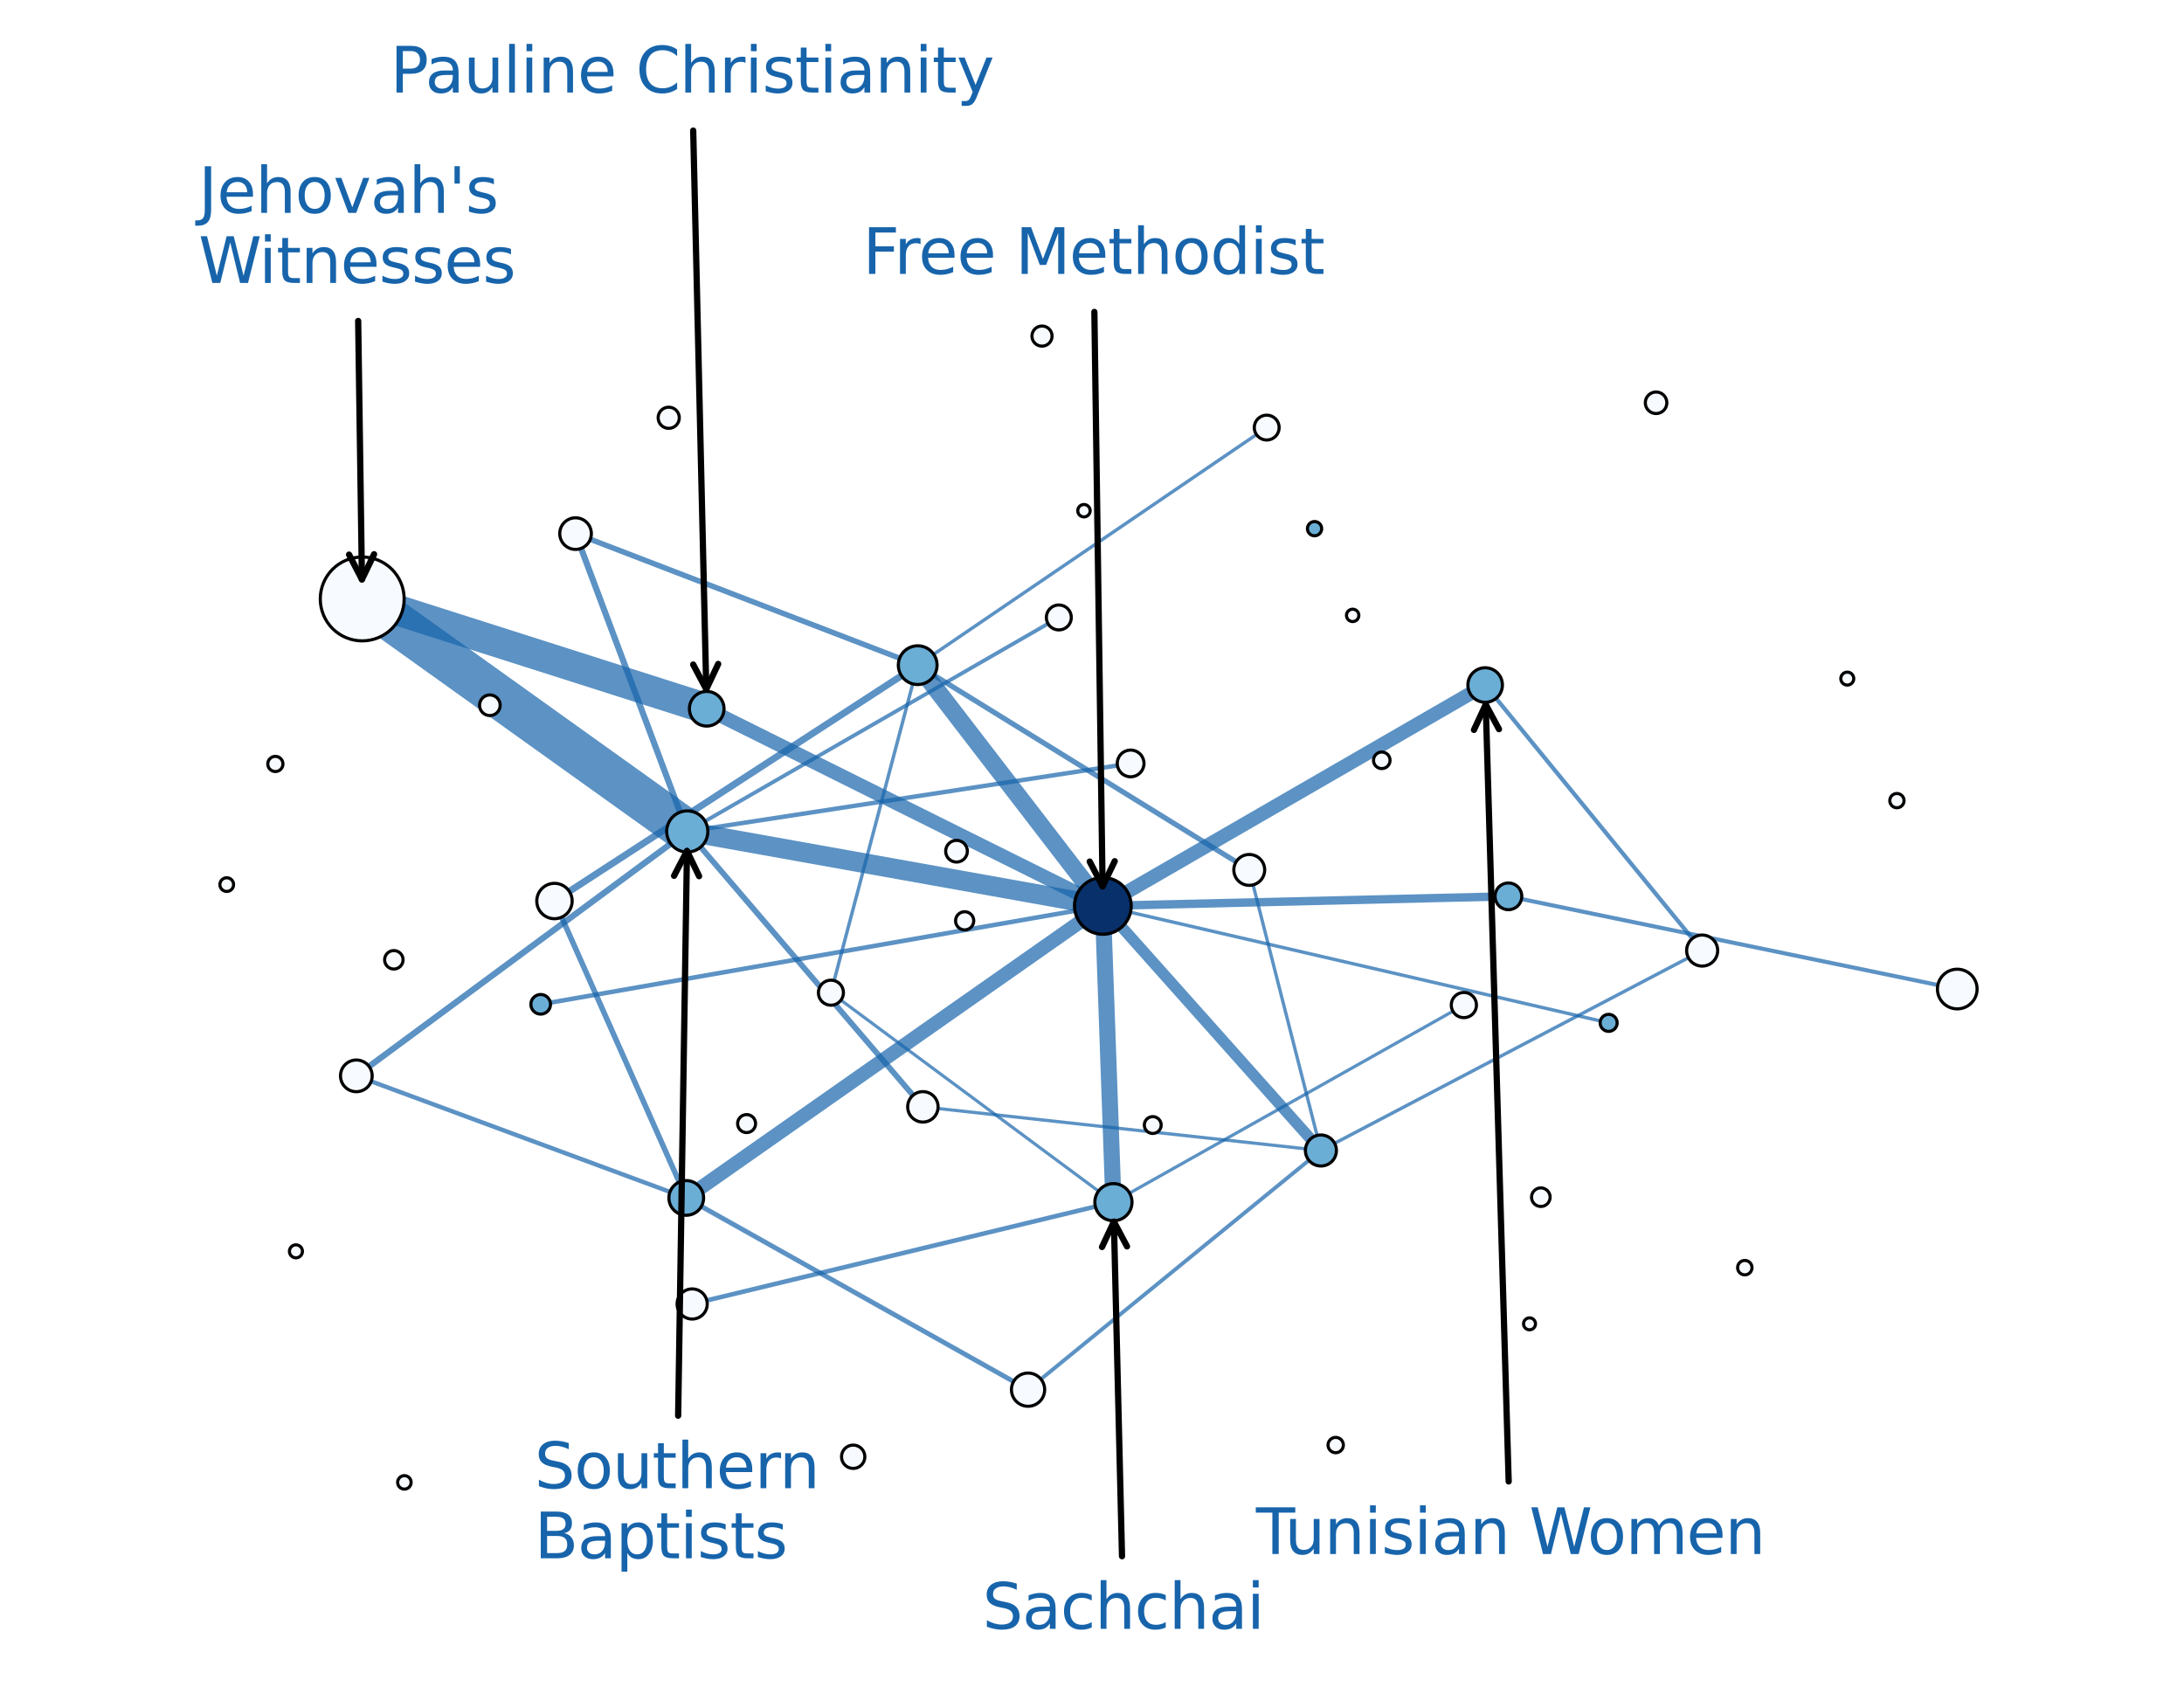<?xml version="1.0" encoding="utf-8" standalone="no"?>
<!DOCTYPE svg PUBLIC "-//W3C//DTD SVG 1.1//EN"
  "http://www.w3.org/Graphics/SVG/1.1/DTD/svg11.dtd">
<svg xmlns:xlink="http://www.w3.org/1999/xlink" width="349.2pt" height="269.695pt" viewBox="0 0 349.2 269.695" xmlns="http://www.w3.org/2000/svg" version="1.1">
 <defs>
  <style type="text/css">*{stroke-linejoin: round; stroke-linecap: butt}</style>
 </defs>
 <g id="figure_1">
  <g id="patch_1">
   <path d="M 0 269.695 
L 349.2 269.695 
L 349.2 0 
L 0 0 
z
" style="fill: #ffffff"/>
  </g>
  <g id="axes_1">
   <g id="LineCollection_1">
    <path d="M 257.207 163.538 
L 244.556 211.659 
" clip-path="url(#pfcfcff8ebd)" style="fill: none"/>
    <path d="M 257.207 163.538 
L 303.298 128.008 
" clip-path="url(#pfcfcff8ebd)" style="fill: none"/>
    <path d="M 257.207 163.538 
L 278.977 202.676 
" clip-path="url(#pfcfcff8ebd)" style="fill: none"/>
    <path d="M 86.451 160.572 
L 47.317 200.066 
" clip-path="url(#pfcfcff8ebd)" style="fill: none"/>
    <path d="M 86.451 160.572 
L 36.253 141.432 
" clip-path="url(#pfcfcff8ebd)" style="fill: none"/>
    <path d="M 257.207 163.538 
L 220.933 121.561 
" clip-path="url(#pfcfcff8ebd)" style="fill: none"/>
    <path d="M 210.184 84.523 
L 166.606 53.734 
" clip-path="url(#pfcfcff8ebd)" style="fill: none"/>
    <path d="M 86.451 160.572 
L 44.027 122.142 
" clip-path="url(#pfcfcff8ebd)" style="fill: none"/>
    <path d="M 210.184 84.523 
L 264.79 64.397 
" clip-path="url(#pfcfcff8ebd)" style="fill: none"/>
    <path d="M 241.181 143.306 
L 216.278 98.389 
" clip-path="url(#pfcfcff8ebd)" style="fill: none"/>
    <path d="M 241.181 143.306 
L 295.362 108.498 
" clip-path="url(#pfcfcff8ebd)" style="fill: none"/>
    <path d="M 86.451 160.572 
L 78.323 112.757 
" clip-path="url(#pfcfcff8ebd)" style="fill: none"/>
    <path d="M 237.461 109.521 
L 173.314 81.653 
" clip-path="url(#pfcfcff8ebd)" style="fill: none"/>
    <path d="M 112.999 113.318 
L 173.314 81.653 
" clip-path="url(#pfcfcff8ebd)" style="fill: none"/>
    <path d="M 178.025 192.21 
L 244.556 211.659 
" clip-path="url(#pfcfcff8ebd)" style="fill: none"/>
    <path d="M 237.461 109.521 
L 295.362 108.498 
" clip-path="url(#pfcfcff8ebd)" style="fill: none"/>
    <path d="M 211.2 183.944 
L 278.977 202.676 
" clip-path="url(#pfcfcff8ebd)" style="fill: none"/>
    <path d="M 241.181 143.306 
L 184.314 179.875 
" clip-path="url(#pfcfcff8ebd)" style="fill: none"/>
    <path d="M 109.725 191.528 
L 47.317 200.066 
" clip-path="url(#pfcfcff8ebd)" style="fill: none"/>
    <path d="M 109.725 191.528 
L 64.657 237.007 
" clip-path="url(#pfcfcff8ebd)" style="fill: none"/>
    <path d="M 211.2 183.944 
L 213.566 231.039 
" clip-path="url(#pfcfcff8ebd)" style="fill: none"/>
    <path d="M 146.732 106.349 
L 216.278 98.389 
" clip-path="url(#pfcfcff8ebd)" style="fill: none"/>
    <path d="M 237.461 109.521 
L 303.298 128.008 
" clip-path="url(#pfcfcff8ebd)" style="fill: none"/>
    <path d="M 241.181 143.306 
L 246.364 191.409 
" clip-path="url(#pfcfcff8ebd)" style="fill: none"/>
    <path d="M 112.999 113.318 
L 44.027 122.142 
" clip-path="url(#pfcfcff8ebd)" style="fill: none"/>
    <path d="M 109.889 132.939 
L 36.253 141.432 
" clip-path="url(#pfcfcff8ebd)" style="fill: none"/>
    <path d="M 211.2 183.944 
L 154.238 147.222 
" clip-path="url(#pfcfcff8ebd)" style="fill: none"/>
    <path d="M 178.025 192.21 
L 213.566 231.039 
" clip-path="url(#pfcfcff8ebd)" style="fill: none"/>
    <path d="M 109.725 191.528 
L 184.314 179.875 
" clip-path="url(#pfcfcff8ebd)" style="fill: none"/>
    <path d="M 86.451 160.572 
L 110.671 208.483 
" clip-path="url(#pfcfcff8ebd)" style="fill: none"/>
    <path d="M 112.999 113.318 
L 154.238 147.222 
" clip-path="url(#pfcfcff8ebd)" style="fill: none"/>
    <path d="M 112.999 113.318 
L 62.971 153.456 
" clip-path="url(#pfcfcff8ebd)" style="fill: none"/>
    <path d="M 109.725 191.528 
L 62.971 153.456 
" clip-path="url(#pfcfcff8ebd)" style="fill: none"/>
    <path d="M 146.732 106.349 
L 220.933 121.561 
" clip-path="url(#pfcfcff8ebd)" style="fill: none"/>
    <path d="M 178.025 192.21 
L 119.375 179.642 
" clip-path="url(#pfcfcff8ebd)" style="fill: none"/>
    <path d="M 257.207 163.538 
L 312.947 158.129 
" clip-path="url(#pfcfcff8ebd)" style="fill: none"/>
    <path d="M 178.025 192.21 
L 246.364 191.409 
" clip-path="url(#pfcfcff8ebd)" style="fill: none"/>
    <path d="M 241.181 143.306 
L 180.775 122.059 
" clip-path="url(#pfcfcff8ebd)" style="fill: none"/>
    <path d="M 112.999 113.318 
L 106.923 66.794 
" clip-path="url(#pfcfcff8ebd)" style="fill: none"/>
    <path d="M 109.889 132.939 
L 119.375 179.642 
" clip-path="url(#pfcfcff8ebd)" style="fill: none"/>
    <path d="M 237.461 109.521 
L 264.79 64.397 
" clip-path="url(#pfcfcff8ebd)" style="fill: none"/>
    <path d="M 112.999 113.318 
L 152.937 136.094 
" clip-path="url(#pfcfcff8ebd)" style="fill: none"/>
    <path d="M 146.732 106.349 
L 166.606 53.734 
" clip-path="url(#pfcfcff8ebd)" style="fill: none"/>
    <path d="M 146.732 106.349 
L 78.323 112.757 
" clip-path="url(#pfcfcff8ebd)" style="fill: none"/>
    <path d="M 178.025 192.21 
L 152.937 136.094 
" clip-path="url(#pfcfcff8ebd)" style="fill: none"/>
    <path d="M 176.336 144.839 
L 210.184 84.523 
" clip-path="url(#pfcfcff8ebd)" style="fill: none"/>
    <path d="M 109.725 191.528 
L 136.416 232.91 
" clip-path="url(#pfcfcff8ebd)" style="fill: none"/>
    <path d="M 146.732 106.349 
L 106.923 66.794 
" clip-path="url(#pfcfcff8ebd)" style="fill: none"/>
    <path d="M 237.461 109.521 
L 202.535 68.363 
" clip-path="url(#pfcfcff8ebd)" style="fill: none"/>
    <path d="M 237.461 109.521 
L 169.297 98.72 
" clip-path="url(#pfcfcff8ebd)" style="fill: none"/>
    <path d="M 178.025 192.21 
L 136.416 232.91 
" clip-path="url(#pfcfcff8ebd)" style="fill: none"/>
    <path d="M 237.461 109.521 
L 234.059 160.691 
" clip-path="url(#pfcfcff8ebd)" style="fill: none"/>
    <path d="M 178.025 192.21 
L 132.856 158.716 
" clip-path="url(#pfcfcff8ebd)" style="fill: none; stroke: #1764ab; stroke-opacity: 0.7; stroke-width: 0.504"/>
    <path d="M 178.025 192.21 
L 234.059 160.691 
" clip-path="url(#pfcfcff8ebd)" style="fill: none; stroke: #1764ab; stroke-opacity: 0.7; stroke-width: 0.51"/>
    <path d="M 211.2 183.944 
L 147.559 176.967 
" clip-path="url(#pfcfcff8ebd)" style="fill: none; stroke: #1764ab; stroke-opacity: 0.7; stroke-width: 0.517"/>
    <path d="M 211.2 183.944 
L 199.743 139.085 
" clip-path="url(#pfcfcff8ebd)" style="fill: none; stroke: #1764ab; stroke-opacity: 0.7; stroke-width: 0.533"/>
    <path d="M 211.2 183.944 
L 272.158 151.978 
" clip-path="url(#pfcfcff8ebd)" style="fill: none; stroke: #1764ab; stroke-opacity: 0.7; stroke-width: 0.539"/>
    <path d="M 146.732 106.349 
L 202.535 68.363 
" clip-path="url(#pfcfcff8ebd)" style="fill: none; stroke: #1764ab; stroke-opacity: 0.7; stroke-width: 0.539"/>
    <path d="M 176.336 144.839 
L 257.207 163.538 
" clip-path="url(#pfcfcff8ebd)" style="fill: none; stroke: #1764ab; stroke-opacity: 0.7; stroke-width: 0.542"/>
    <path d="M 146.732 106.349 
L 132.856 158.716 
" clip-path="url(#pfcfcff8ebd)" style="fill: none; stroke: #1764ab; stroke-opacity: 0.7; stroke-width: 0.548"/>
    <path d="M 109.889 132.939 
L 169.297 98.72 
" clip-path="url(#pfcfcff8ebd)" style="fill: none; stroke: #1764ab; stroke-opacity: 0.7; stroke-width: 0.613"/>
    <path d="M 211.2 183.944 
L 164.376 222.182 
" clip-path="url(#pfcfcff8ebd)" style="fill: none; stroke: #1764ab; stroke-opacity: 0.7; stroke-width: 0.617"/>
    <path d="M 241.181 143.306 
L 312.947 158.129 
" clip-path="url(#pfcfcff8ebd)" style="fill: none; stroke: #1764ab; stroke-opacity: 0.7; stroke-width: 0.654"/>
    <path d="M 237.461 109.521 
L 272.158 151.978 
" clip-path="url(#pfcfcff8ebd)" style="fill: none; stroke: #1764ab; stroke-opacity: 0.7; stroke-width: 0.668"/>
    <path d="M 109.725 191.528 
L 56.975 172.011 
" clip-path="url(#pfcfcff8ebd)" style="fill: none; stroke: #1764ab; stroke-opacity: 0.7; stroke-width: 0.702"/>
    <path d="M 109.889 132.939 
L 180.775 122.059 
" clip-path="url(#pfcfcff8ebd)" style="fill: none; stroke: #1764ab; stroke-opacity: 0.7; stroke-width: 0.704"/>
    <path d="M 176.336 144.839 
L 86.451 160.572 
" clip-path="url(#pfcfcff8ebd)" style="fill: none; stroke: #1764ab; stroke-opacity: 0.7; stroke-width: 0.722"/>
    <path d="M 178.025 192.21 
L 110.671 208.483 
" clip-path="url(#pfcfcff8ebd)" style="fill: none; stroke: #1764ab; stroke-opacity: 0.7; stroke-width: 0.728"/>
    <path d="M 109.725 191.528 
L 164.376 222.182 
" clip-path="url(#pfcfcff8ebd)" style="fill: none; stroke: #1764ab; stroke-opacity: 0.7; stroke-width: 0.771"/>
    <path d="M 146.732 106.349 
L 199.743 139.085 
" clip-path="url(#pfcfcff8ebd)" style="fill: none; stroke: #1764ab; stroke-opacity: 0.7; stroke-width: 0.831"/>
    <path d="M 146.732 106.349 
L 92.024 85.313 
" clip-path="url(#pfcfcff8ebd)" style="fill: none; stroke: #1764ab; stroke-opacity: 0.7; stroke-width: 0.871"/>
    <path d="M 109.725 191.528 
L 88.653 144.059 
" clip-path="url(#pfcfcff8ebd)" style="fill: none; stroke: #1764ab; stroke-opacity: 0.7; stroke-width: 0.875"/>
    <path d="M 109.889 132.939 
L 147.559 176.967 
" clip-path="url(#pfcfcff8ebd)" style="fill: none; stroke: #1764ab; stroke-opacity: 0.7; stroke-width: 0.91"/>
    <path d="M 109.889 132.939 
L 92.024 85.313 
" clip-path="url(#pfcfcff8ebd)" style="fill: none; stroke: #1764ab; stroke-opacity: 0.7; stroke-width: 0.982"/>
    <path d="M 109.889 132.939 
L 56.975 172.011 
" clip-path="url(#pfcfcff8ebd)" style="fill: none; stroke: #1764ab; stroke-opacity: 0.7; stroke-width: 0.988"/>
    <path d="M 146.732 106.349 
L 88.653 144.059 
" clip-path="url(#pfcfcff8ebd)" style="fill: none; stroke: #1764ab; stroke-opacity: 0.7; stroke-width: 1.091"/>
    <path d="M 176.336 144.839 
L 241.181 143.306 
" clip-path="url(#pfcfcff8ebd)" style="fill: none; stroke: #1764ab; stroke-opacity: 0.7; stroke-width: 1.338"/>
    <path d="M 176.336 144.839 
L 211.2 183.944 
" clip-path="url(#pfcfcff8ebd)" style="fill: none; stroke: #1764ab; stroke-opacity: 0.7; stroke-width: 1.8"/>
    <path d="M 176.336 144.839 
L 237.461 109.521 
" clip-path="url(#pfcfcff8ebd)" style="fill: none; stroke: #1764ab; stroke-opacity: 0.7; stroke-width: 2.229"/>
    <path d="M 176.336 144.839 
L 112.999 113.318 
" clip-path="url(#pfcfcff8ebd)" style="fill: none; stroke: #1764ab; stroke-opacity: 0.7; stroke-width: 2.242"/>
    <path d="M 176.336 144.839 
L 109.725 191.528 
" clip-path="url(#pfcfcff8ebd)" style="fill: none; stroke: #1764ab; stroke-opacity: 0.7; stroke-width: 2.251"/>
    <path d="M 176.336 144.839 
L 178.025 192.21 
" clip-path="url(#pfcfcff8ebd)" style="fill: none; stroke: #1764ab; stroke-opacity: 0.7; stroke-width: 2.58"/>
    <path d="M 176.336 144.839 
L 146.732 106.349 
" clip-path="url(#pfcfcff8ebd)" style="fill: none; stroke: #1764ab; stroke-opacity: 0.7; stroke-width: 2.806"/>
    <path d="M 109.889 132.939 
L 176.336 144.839 
" clip-path="url(#pfcfcff8ebd)" style="fill: none; stroke: #1764ab; stroke-opacity: 0.7; stroke-width: 3.167"/>
    <path d="M 112.999 113.318 
L 57.916 95.759 
" clip-path="url(#pfcfcff8ebd)" style="fill: none; stroke: #1764ab; stroke-opacity: 0.7; stroke-width: 4.899"/>
    <path d="M 109.889 132.939 
L 57.916 95.759 
" clip-path="url(#pfcfcff8ebd)" style="fill: none; stroke: #1764ab; stroke-opacity: 0.7; stroke-width: 6.921"/>
   </g>
   <g id="PathCollection_1">
    <path d="M 244.556 212.613 
C 244.809 212.613 245.052 212.513 245.231 212.334 
C 245.41 212.155 245.511 211.912 245.511 211.659 
C 245.511 211.405 245.41 211.162 245.231 210.983 
C 245.052 210.804 244.809 210.704 244.556 210.704 
C 244.303 210.704 244.06 210.804 243.881 210.983 
C 243.702 211.162 243.601 211.405 243.601 211.659 
C 243.601 211.912 243.702 212.155 243.881 212.334 
C 244.06 212.513 244.303 212.613 244.556 212.613 
z
" clip-path="url(#pfcfcff8ebd)" style="fill: #f7fbff; stroke: #000000; stroke-width: 0.5"/>
    <path d="M 216.278 99.378 
C 216.54 99.378 216.792 99.274 216.977 99.088 
C 217.163 98.903 217.267 98.651 217.267 98.389 
C 217.267 98.126 217.163 97.875 216.977 97.689 
C 216.792 97.504 216.54 97.399 216.278 97.399 
C 216.015 97.399 215.764 97.504 215.578 97.689 
C 215.393 97.875 215.289 98.126 215.289 98.389 
C 215.289 98.651 215.393 98.903 215.578 99.088 
C 215.764 99.274 216.015 99.378 216.278 99.378 
z
" clip-path="url(#pfcfcff8ebd)" style="fill: #f7fbff; stroke: #000000; stroke-width: 0.5"/>
    <path d="M 173.314 82.644 
C 173.577 82.644 173.829 82.54 174.015 82.354 
C 174.201 82.168 174.305 81.916 174.305 81.653 
C 174.305 81.39 174.201 81.138 174.015 80.952 
C 173.829 80.766 173.577 80.662 173.314 80.662 
C 173.051 80.662 172.799 80.766 172.613 80.952 
C 172.427 81.138 172.323 81.39 172.323 81.653 
C 172.323 81.916 172.427 82.168 172.613 82.354 
C 172.799 82.54 173.051 82.644 173.314 82.644 
z
" clip-path="url(#pfcfcff8ebd)" style="fill: #f7fbff; stroke: #000000; stroke-width: 0.5"/>
    <path d="M 295.362 109.533 
C 295.636 109.533 295.899 109.424 296.093 109.23 
C 296.288 109.036 296.397 108.773 296.397 108.498 
C 296.397 108.224 296.288 107.961 296.093 107.766 
C 295.899 107.572 295.636 107.463 295.362 107.463 
C 295.087 107.463 294.824 107.572 294.63 107.766 
C 294.436 107.961 294.327 108.224 294.327 108.498 
C 294.327 108.773 294.436 109.036 294.63 109.23 
C 294.824 109.424 295.087 109.533 295.362 109.533 
z
" clip-path="url(#pfcfcff8ebd)" style="fill: #f7fbff; stroke: #000000; stroke-width: 0.5"/>
    <path d="M 47.317 201.106 
C 47.593 201.106 47.857 200.996 48.052 200.801 
C 48.247 200.606 48.357 200.342 48.357 200.066 
C 48.357 199.79 48.247 199.526 48.052 199.331 
C 47.857 199.136 47.593 199.026 47.317 199.026 
C 47.041 199.026 46.776 199.136 46.581 199.331 
C 46.386 199.526 46.277 199.79 46.277 200.066 
C 46.277 200.342 46.386 200.606 46.581 200.801 
C 46.776 200.996 47.041 201.106 47.317 201.106 
z
" clip-path="url(#pfcfcff8ebd)" style="fill: #f7fbff; stroke: #000000; stroke-width: 0.5"/>
    <path d="M 64.657 238.085 
C 64.943 238.085 65.217 237.972 65.42 237.769 
C 65.622 237.567 65.735 237.293 65.735 237.007 
C 65.735 236.721 65.622 236.446 65.42 236.244 
C 65.217 236.042 64.943 235.928 64.657 235.928 
C 64.371 235.928 64.097 236.042 63.894 236.244 
C 63.692 236.446 63.578 236.721 63.578 237.007 
C 63.578 237.293 63.692 237.567 63.894 237.769 
C 64.097 237.972 64.371 238.085 64.657 238.085 
z
" clip-path="url(#pfcfcff8ebd)" style="fill: #f7fbff; stroke: #000000; stroke-width: 0.5"/>
    <path d="M 36.253 142.526 
C 36.543 142.526 36.822 142.411 37.027 142.206 
C 37.232 142 37.348 141.722 37.348 141.432 
C 37.348 141.141 37.232 140.863 37.027 140.658 
C 36.822 140.452 36.543 140.337 36.253 140.337 
C 35.963 140.337 35.684 140.452 35.479 140.658 
C 35.274 140.863 35.158 141.141 35.158 141.432 
C 35.158 141.722 35.274 142 35.479 142.206 
C 35.684 142.411 35.963 142.526 36.253 142.526 
z
" clip-path="url(#pfcfcff8ebd)" style="fill: #f7fbff; stroke: #000000; stroke-width: 0.5"/>
    <path d="M 210.184 85.662 
C 210.487 85.662 210.776 85.542 210.99 85.328 
C 211.204 85.115 211.324 84.825 211.324 84.523 
C 211.324 84.22 211.204 83.931 210.99 83.717 
C 210.776 83.503 210.487 83.383 210.184 83.383 
C 209.882 83.383 209.592 83.503 209.379 83.717 
C 209.165 83.931 209.045 84.22 209.045 84.523 
C 209.045 84.825 209.165 85.115 209.379 85.328 
C 209.592 85.542 209.882 85.662 210.184 85.662 
z
" clip-path="url(#pfcfcff8ebd)" style="fill: #6aaed6; stroke: #000000; stroke-width: 0.5"/>
    <path d="M 303.298 129.148 
C 303.6 129.148 303.89 129.028 304.104 128.814 
C 304.318 128.6 304.438 128.31 304.438 128.008 
C 304.438 127.705 304.318 127.415 304.104 127.201 
C 303.89 126.987 303.6 126.867 303.298 126.867 
C 302.995 126.867 302.705 126.987 302.491 127.201 
C 302.277 127.415 302.157 127.705 302.157 128.008 
C 302.157 128.31 302.277 128.6 302.491 128.814 
C 302.705 129.028 302.995 129.148 303.298 129.148 
z
" clip-path="url(#pfcfcff8ebd)" style="fill: #f7fbff; stroke: #000000; stroke-width: 0.5"/>
    <path d="M 278.977 203.828 
C 279.282 203.828 279.576 203.707 279.792 203.491 
C 280.008 203.275 280.13 202.981 280.13 202.676 
C 280.13 202.37 280.008 202.077 279.792 201.86 
C 279.576 201.644 279.282 201.523 278.977 201.523 
C 278.671 201.523 278.378 201.644 278.161 201.86 
C 277.945 202.077 277.824 202.37 277.824 202.676 
C 277.824 202.981 277.945 203.275 278.161 203.491 
C 278.378 203.707 278.671 203.828 278.977 203.828 
z
" clip-path="url(#pfcfcff8ebd)" style="fill: #f7fbff; stroke: #000000; stroke-width: 0.5"/>
    <path d="M 44.027 123.355 
C 44.349 123.355 44.658 123.227 44.885 123 
C 45.112 122.772 45.24 122.464 45.24 122.142 
C 45.24 121.82 45.112 121.512 44.885 121.284 
C 44.658 121.057 44.349 120.929 44.027 120.929 
C 43.706 120.929 43.397 121.057 43.17 121.284 
C 42.942 121.512 42.814 121.82 42.814 122.142 
C 42.814 122.464 42.942 122.772 43.17 123 
C 43.397 123.227 43.706 123.355 44.027 123.355 
z
" clip-path="url(#pfcfcff8ebd)" style="fill: #f7fbff; stroke: #000000; stroke-width: 0.5"/>
    <path d="M 213.566 232.266 
C 213.891 232.266 214.203 232.136 214.433 231.906 
C 214.663 231.677 214.792 231.365 214.792 231.039 
C 214.792 230.714 214.663 230.402 214.433 230.172 
C 214.203 229.942 213.891 229.813 213.566 229.813 
C 213.241 229.813 212.929 229.942 212.699 230.172 
C 212.469 230.402 212.34 230.714 212.34 231.039 
C 212.34 231.365 212.469 231.677 212.699 231.906 
C 212.929 232.136 213.241 232.266 213.566 232.266 
z
" clip-path="url(#pfcfcff8ebd)" style="fill: #f7fbff; stroke: #000000; stroke-width: 0.5"/>
    <path d="M 220.933 122.884 
C 221.284 122.884 221.621 122.745 221.869 122.497 
C 222.117 122.249 222.257 121.912 222.257 121.561 
C 222.257 121.21 222.117 120.873 221.869 120.625 
C 221.621 120.377 221.284 120.238 220.933 120.238 
C 220.582 120.238 220.246 120.377 219.997 120.625 
C 219.749 120.873 219.61 121.21 219.61 121.561 
C 219.61 121.912 219.749 122.249 219.997 122.497 
C 220.246 122.745 220.582 122.884 220.933 122.884 
z
" clip-path="url(#pfcfcff8ebd)" style="fill: #f7fbff; stroke: #000000; stroke-width: 0.5"/>
    <path d="M 184.314 181.222 
C 184.671 181.222 185.014 181.08 185.267 180.828 
C 185.52 180.575 185.662 180.232 185.662 179.875 
C 185.662 179.517 185.52 179.174 185.267 178.922 
C 185.014 178.669 184.671 178.527 184.314 178.527 
C 183.957 178.527 183.614 178.669 183.361 178.922 
C 183.108 179.174 182.966 179.517 182.966 179.875 
C 182.966 180.232 183.108 180.575 183.361 180.828 
C 183.614 181.08 183.957 181.222 184.314 181.222 
z
" clip-path="url(#pfcfcff8ebd)" style="fill: #f7fbff; stroke: #000000; stroke-width: 0.5"/>
    <path d="M 257.207 164.9 
C 257.568 164.9 257.914 164.756 258.17 164.501 
C 258.425 164.245 258.569 163.899 258.569 163.538 
C 258.569 163.177 258.425 162.831 258.17 162.575 
C 257.914 162.32 257.568 162.176 257.207 162.176 
C 256.846 162.176 256.499 162.32 256.244 162.575 
C 255.989 162.831 255.845 163.177 255.845 163.538 
C 255.845 163.899 255.989 164.245 256.244 164.501 
C 256.499 164.756 256.846 164.9 257.207 164.9 
z
" clip-path="url(#pfcfcff8ebd)" style="fill: #6aaed6; stroke: #000000; stroke-width: 0.5"/>
    <path d="M 119.375 181.081 
C 119.756 181.081 120.122 180.93 120.392 180.66 
C 120.662 180.39 120.814 180.024 120.814 179.642 
C 120.814 179.261 120.662 178.894 120.392 178.625 
C 120.122 178.355 119.756 178.203 119.375 178.203 
C 118.993 178.203 118.627 178.355 118.357 178.625 
C 118.087 178.894 117.936 179.261 117.936 179.642 
C 117.936 180.024 118.087 180.39 118.357 180.66 
C 118.627 180.93 118.993 181.081 119.375 181.081 
z
" clip-path="url(#pfcfcff8ebd)" style="fill: #f7fbff; stroke: #000000; stroke-width: 0.5"/>
    <path d="M 154.238 148.675 
C 154.624 148.675 154.994 148.522 155.266 148.25 
C 155.539 147.977 155.692 147.607 155.692 147.222 
C 155.692 146.836 155.539 146.466 155.266 146.194 
C 154.994 145.921 154.624 145.768 154.238 145.768 
C 153.853 145.768 153.483 145.921 153.21 146.194 
C 152.938 146.466 152.785 146.836 152.785 147.222 
C 152.785 147.607 152.938 147.977 153.21 148.25 
C 153.483 148.522 153.853 148.675 154.238 148.675 
z
" clip-path="url(#pfcfcff8ebd)" style="fill: #f7fbff; stroke: #000000; stroke-width: 0.5"/>
    <path d="M 62.971 154.932 
C 63.363 154.932 63.738 154.777 64.015 154.5 
C 64.292 154.223 64.448 153.848 64.448 153.456 
C 64.448 153.065 64.292 152.689 64.015 152.412 
C 63.738 152.135 63.363 151.98 62.971 151.98 
C 62.58 151.98 62.204 152.135 61.928 152.412 
C 61.651 152.689 61.495 153.065 61.495 153.456 
C 61.495 153.848 61.651 154.223 61.928 154.5 
C 62.204 154.777 62.58 154.932 62.971 154.932 
z
" clip-path="url(#pfcfcff8ebd)" style="fill: #f7fbff; stroke: #000000; stroke-width: 0.5"/>
    <path d="M 246.364 192.895 
C 246.758 192.895 247.136 192.739 247.415 192.46 
C 247.693 192.181 247.85 191.803 247.85 191.409 
C 247.85 191.015 247.693 190.637 247.415 190.358 
C 247.136 190.079 246.758 189.923 246.364 189.923 
C 245.97 189.923 245.592 190.079 245.313 190.358 
C 245.034 190.637 244.878 191.015 244.878 191.409 
C 244.878 191.803 245.034 192.181 245.313 192.46 
C 245.592 192.739 245.97 192.895 246.364 192.895 
z
" clip-path="url(#pfcfcff8ebd)" style="fill: #f7fbff; stroke: #000000; stroke-width: 0.5"/>
    <path d="M 86.451 162.143 
C 86.868 162.143 87.267 161.978 87.562 161.683 
C 87.856 161.388 88.022 160.989 88.022 160.572 
C 88.022 160.156 87.856 159.756 87.562 159.462 
C 87.267 159.167 86.868 159.001 86.451 159.001 
C 86.035 159.001 85.635 159.167 85.34 159.462 
C 85.046 159.756 84.88 160.156 84.88 160.572 
C 84.88 160.989 85.046 161.388 85.34 161.683 
C 85.635 161.978 86.035 162.143 86.451 162.143 
z
" clip-path="url(#pfcfcff8ebd)" style="fill: #6aaed6; stroke: #000000; stroke-width: 0.5"/>
    <path d="M 166.606 55.343 
C 167.033 55.343 167.443 55.174 167.744 54.872 
C 168.046 54.57 168.216 54.161 168.216 53.734 
C 168.216 53.307 168.046 52.898 167.744 52.596 
C 167.443 52.294 167.033 52.125 166.606 52.125 
C 166.18 52.125 165.77 52.294 165.469 52.596 
C 165.167 52.898 164.997 53.307 164.997 53.734 
C 164.997 54.161 165.167 54.57 165.469 54.872 
C 165.77 55.174 166.18 55.343 166.606 55.343 
z
" clip-path="url(#pfcfcff8ebd)" style="fill: #f7fbff; stroke: #000000; stroke-width: 0.5"/>
    <path d="M 78.323 114.406 
C 78.76 114.406 79.18 114.232 79.489 113.923 
C 79.798 113.614 79.972 113.195 79.972 112.757 
C 79.972 112.32 79.798 111.901 79.489 111.592 
C 79.18 111.283 78.76 111.109 78.323 111.109 
C 77.886 111.109 77.467 111.283 77.158 111.592 
C 76.849 111.901 76.675 112.32 76.675 112.757 
C 76.675 113.195 76.849 113.614 77.158 113.923 
C 77.467 114.232 77.886 114.406 78.323 114.406 
z
" clip-path="url(#pfcfcff8ebd)" style="fill: #f7fbff; stroke: #000000; stroke-width: 0.5"/>
    <path d="M 106.923 68.487 
C 107.372 68.487 107.802 68.308 108.119 67.991 
C 108.437 67.673 108.615 67.243 108.615 66.794 
C 108.615 66.345 108.437 65.915 108.119 65.597 
C 107.802 65.28 107.372 65.102 106.923 65.102 
C 106.474 65.102 106.043 65.28 105.726 65.597 
C 105.409 65.915 105.23 66.345 105.23 66.794 
C 105.23 67.243 105.409 67.673 105.726 67.991 
C 106.043 68.308 106.474 68.487 106.923 68.487 
z
" clip-path="url(#pfcfcff8ebd)" style="fill: #f7fbff; stroke: #000000; stroke-width: 0.5"/>
    <path d="M 264.79 66.12 
C 265.247 66.12 265.686 65.938 266.009 65.615 
C 266.332 65.292 266.513 64.854 266.513 64.397 
C 266.513 63.94 266.332 63.502 266.009 63.179 
C 265.686 62.855 265.247 62.674 264.79 62.674 
C 264.334 62.674 263.895 62.855 263.572 63.179 
C 263.249 63.502 263.068 63.94 263.068 64.397 
C 263.068 64.854 263.249 65.292 263.572 65.615 
C 263.895 65.938 264.334 66.12 264.79 66.12 
z
" clip-path="url(#pfcfcff8ebd)" style="fill: #f7fbff; stroke: #000000; stroke-width: 0.5"/>
    <path d="M 152.937 137.829 
C 153.397 137.829 153.838 137.646 154.164 137.321 
C 154.489 136.995 154.672 136.554 154.672 136.094 
C 154.672 135.634 154.489 135.192 154.164 134.867 
C 153.838 134.542 153.397 134.359 152.937 134.359 
C 152.477 134.359 152.035 134.542 151.71 134.867 
C 151.384 135.192 151.202 135.634 151.202 136.094 
C 151.202 136.554 151.384 136.995 151.71 137.321 
C 152.035 137.646 152.477 137.829 152.937 137.829 
z
" clip-path="url(#pfcfcff8ebd)" style="fill: #f7fbff; stroke: #000000; stroke-width: 0.5"/>
    <path d="M 136.416 234.776 
C 136.911 234.776 137.385 234.579 137.735 234.229 
C 138.085 233.879 138.282 233.404 138.282 232.91 
C 138.282 232.415 138.085 231.94 137.735 231.59 
C 137.385 231.24 136.911 231.043 136.416 231.043 
C 135.921 231.043 135.446 231.24 135.096 231.59 
C 134.746 231.94 134.549 232.415 134.549 232.91 
C 134.549 233.404 134.746 233.879 135.096 234.229 
C 135.446 234.579 135.921 234.776 136.416 234.776 
z
" clip-path="url(#pfcfcff8ebd)" style="fill: #f7fbff; stroke: #000000; stroke-width: 0.5"/>
    <path d="M 202.535 70.352 
C 203.062 70.352 203.568 70.142 203.941 69.769 
C 204.314 69.396 204.523 68.89 204.523 68.363 
C 204.523 67.835 204.314 67.33 203.941 66.957 
C 203.568 66.584 203.062 66.374 202.535 66.374 
C 202.007 66.374 201.501 66.584 201.128 66.957 
C 200.756 67.33 200.546 67.835 200.546 68.363 
C 200.546 68.89 200.756 69.396 201.128 69.769 
C 201.501 70.142 202.007 70.352 202.535 70.352 
z
" clip-path="url(#pfcfcff8ebd)" style="fill: #f7fbff; stroke: #000000; stroke-width: 0.5"/>
    <path d="M 169.297 100.716 
C 169.826 100.716 170.334 100.505 170.708 100.131 
C 171.083 99.757 171.293 99.249 171.293 98.72 
C 171.293 98.19 171.083 97.683 170.708 97.308 
C 170.334 96.934 169.826 96.724 169.297 96.724 
C 168.768 96.724 168.26 96.934 167.886 97.308 
C 167.511 97.683 167.301 98.19 167.301 98.72 
C 167.301 99.249 167.511 99.757 167.886 100.131 
C 168.26 100.505 168.768 100.716 169.297 100.716 
z
" clip-path="url(#pfcfcff8ebd)" style="fill: #f7fbff; stroke: #000000; stroke-width: 0.5"/>
    <path d="M 132.856 160.72 
C 133.387 160.72 133.897 160.509 134.273 160.133 
C 134.649 159.757 134.86 159.247 134.86 158.716 
C 134.86 158.184 134.649 157.674 134.273 157.298 
C 133.897 156.923 133.387 156.711 132.856 156.711 
C 132.324 156.711 131.815 156.923 131.439 157.298 
C 131.063 157.674 130.852 158.184 130.852 158.716 
C 130.852 159.247 131.063 159.757 131.439 160.133 
C 131.815 160.509 132.324 160.72 132.856 160.72 
z
" clip-path="url(#pfcfcff8ebd)" style="fill: #f7fbff; stroke: #000000; stroke-width: 0.5"/>
    <path d="M 234.059 162.707 
C 234.593 162.707 235.106 162.495 235.484 162.117 
C 235.862 161.739 236.075 161.226 236.075 160.691 
C 236.075 160.156 235.862 159.643 235.484 159.265 
C 235.106 158.887 234.593 158.675 234.059 158.675 
C 233.524 158.675 233.011 158.887 232.633 159.265 
C 232.255 159.643 232.042 160.156 232.042 160.691 
C 232.042 161.226 232.255 161.739 232.633 162.117 
C 233.011 162.495 233.524 162.707 234.059 162.707 
z
" clip-path="url(#pfcfcff8ebd)" style="fill: #f7fbff; stroke: #000000; stroke-width: 0.5"/>
    <path d="M 241.181 145.445 
C 241.749 145.445 242.293 145.22 242.694 144.818 
C 243.095 144.417 243.32 143.873 243.32 143.306 
C 243.32 142.739 243.095 142.195 242.694 141.794 
C 242.293 141.393 241.749 141.167 241.181 141.167 
C 240.614 141.167 240.07 141.393 239.669 141.794 
C 239.268 142.195 239.043 142.739 239.043 143.306 
C 239.043 143.873 239.268 144.417 239.669 144.818 
C 240.07 145.22 240.614 145.445 241.181 145.445 
z
" clip-path="url(#pfcfcff8ebd)" style="fill: #6aaed6; stroke: #000000; stroke-width: 0.5"/>
    <path d="M 180.775 124.197 
C 181.343 124.197 181.887 123.972 182.288 123.571 
C 182.689 123.17 182.914 122.626 182.914 122.059 
C 182.914 121.491 182.689 120.947 182.288 120.546 
C 181.887 120.145 181.343 119.92 180.775 119.92 
C 180.208 119.92 179.664 120.145 179.263 120.546 
C 178.862 120.947 178.636 121.491 178.636 122.059 
C 178.636 122.626 178.862 123.17 179.263 123.571 
C 179.664 123.972 180.208 124.197 180.775 124.197 
z
" clip-path="url(#pfcfcff8ebd)" style="fill: #f7fbff; stroke: #000000; stroke-width: 0.5"/>
    <path d="M 110.671 210.893 
C 111.31 210.893 111.923 210.639 112.375 210.187 
C 112.826 209.735 113.08 209.122 113.08 208.483 
C 113.08 207.844 112.826 207.231 112.375 206.779 
C 111.923 206.328 111.31 206.074 110.671 206.074 
C 110.032 206.074 109.419 206.328 108.967 206.779 
C 108.515 207.231 108.261 207.844 108.261 208.483 
C 108.261 209.122 108.515 209.735 108.967 210.187 
C 109.419 210.639 110.032 210.893 110.671 210.893 
z
" clip-path="url(#pfcfcff8ebd)" style="fill: #f7fbff; stroke: #000000; stroke-width: 0.5"/>
    <path d="M 147.559 179.398 
C 148.203 179.398 148.822 179.142 149.278 178.686 
C 149.734 178.23 149.99 177.612 149.99 176.967 
C 149.99 176.322 149.734 175.704 149.278 175.248 
C 148.822 174.792 148.203 174.536 147.559 174.536 
C 146.914 174.536 146.296 174.792 145.84 175.248 
C 145.384 175.704 145.128 176.322 145.128 176.967 
C 145.128 177.612 145.384 178.23 145.84 178.686 
C 146.296 179.142 146.914 179.398 147.559 179.398 
z
" clip-path="url(#pfcfcff8ebd)" style="fill: #f7fbff; stroke: #000000; stroke-width: 0.5"/>
    <path d="M 199.743 141.553 
C 200.397 141.553 201.025 141.293 201.488 140.83 
C 201.951 140.367 202.211 139.739 202.211 139.085 
C 202.211 138.43 201.951 137.802 201.488 137.34 
C 201.025 136.877 200.397 136.617 199.743 136.617 
C 199.088 136.617 198.46 136.877 197.998 137.34 
C 197.535 137.802 197.275 138.43 197.275 139.085 
C 197.275 139.739 197.535 140.367 197.998 140.83 
C 198.46 141.293 199.088 141.553 199.743 141.553 
z
" clip-path="url(#pfcfcff8ebd)" style="fill: #f7fbff; stroke: #000000; stroke-width: 0.5"/>
    <path d="M 211.2 186.424 
C 211.858 186.424 212.489 186.163 212.954 185.698 
C 213.419 185.233 213.68 184.602 213.68 183.944 
C 213.68 183.286 213.419 182.656 212.954 182.191 
C 212.489 181.725 211.858 181.464 211.2 181.464 
C 210.542 181.464 209.911 181.725 209.446 182.191 
C 208.981 182.656 208.72 183.286 208.72 183.944 
C 208.72 184.602 208.981 185.233 209.446 185.698 
C 209.911 186.163 210.542 186.424 211.2 186.424 
z
" clip-path="url(#pfcfcff8ebd)" style="fill: #6aaed6; stroke: #000000; stroke-width: 0.5"/>
    <path d="M 272.158 154.461 
C 272.816 154.461 273.447 154.199 273.913 153.734 
C 274.379 153.268 274.64 152.637 274.64 151.978 
C 274.64 151.32 274.379 150.688 273.913 150.223 
C 273.447 149.757 272.816 149.496 272.158 149.496 
C 271.499 149.496 270.868 149.757 270.402 150.223 
C 269.937 150.688 269.675 151.32 269.675 151.978 
C 269.675 152.637 269.937 153.268 270.402 153.734 
C 270.868 154.199 271.499 154.461 272.158 154.461 
z
" clip-path="url(#pfcfcff8ebd)" style="fill: #f7fbff; stroke: #000000; stroke-width: 0.5"/>
    <path d="M 92.024 87.84 
C 92.694 87.84 93.337 87.573 93.811 87.1 
C 94.285 86.626 94.551 85.983 94.551 85.313 
C 94.551 84.643 94.285 84.001 93.811 83.527 
C 93.337 83.053 92.694 82.787 92.024 82.787 
C 91.354 82.787 90.712 83.053 90.238 83.527 
C 89.764 84.001 89.498 84.643 89.498 85.313 
C 89.498 85.983 89.764 86.626 90.238 87.1 
C 90.712 87.573 91.354 87.84 92.024 87.84 
z
" clip-path="url(#pfcfcff8ebd)" style="fill: #f7fbff; stroke: #000000; stroke-width: 0.5"/>
    <path d="M 56.975 174.544 
C 57.647 174.544 58.291 174.277 58.766 173.802 
C 59.241 173.327 59.508 172.682 59.508 172.011 
C 59.508 171.339 59.241 170.694 58.766 170.219 
C 58.291 169.744 57.647 169.477 56.975 169.477 
C 56.303 169.477 55.659 169.744 55.184 170.219 
C 54.709 170.694 54.442 171.339 54.442 172.011 
C 54.442 172.682 54.709 173.327 55.184 173.802 
C 55.659 174.277 56.303 174.544 56.975 174.544 
z
" clip-path="url(#pfcfcff8ebd)" style="fill: #f7fbff; stroke: #000000; stroke-width: 0.5"/>
    <path d="M 164.376 224.838 
C 165.081 224.838 165.756 224.558 166.254 224.06 
C 166.752 223.562 167.032 222.886 167.032 222.182 
C 167.032 221.478 166.752 220.803 166.254 220.305 
C 165.756 219.807 165.081 219.527 164.376 219.527 
C 163.672 219.527 162.997 219.807 162.499 220.305 
C 162.001 220.803 161.721 221.478 161.721 222.182 
C 161.721 222.886 162.001 223.562 162.499 224.06 
C 162.997 224.558 163.672 224.838 164.376 224.838 
z
" clip-path="url(#pfcfcff8ebd)" style="fill: #f7fbff; stroke: #000000; stroke-width: 0.5"/>
    <path d="M 237.461 112.282 
C 238.193 112.282 238.896 111.991 239.413 111.473 
C 239.931 110.956 240.222 110.253 240.222 109.521 
C 240.222 108.789 239.931 108.087 239.413 107.569 
C 238.896 107.052 238.193 106.761 237.461 106.761 
C 236.729 106.761 236.027 107.052 235.509 107.569 
C 234.992 108.087 234.701 108.789 234.701 109.521 
C 234.701 110.253 234.992 110.956 235.509 111.473 
C 236.027 111.991 236.729 112.282 237.461 112.282 
z
" clip-path="url(#pfcfcff8ebd)" style="fill: #6aaed6; stroke: #000000; stroke-width: 0.5"/>
    <path d="M 112.999 116.086 
C 113.733 116.086 114.437 115.794 114.956 115.275 
C 115.475 114.756 115.766 114.052 115.766 113.318 
C 115.766 112.584 115.475 111.88 114.956 111.361 
C 114.437 110.842 113.733 110.55 112.999 110.55 
C 112.265 110.55 111.56 110.842 111.041 111.361 
C 110.522 111.88 110.231 112.584 110.231 113.318 
C 110.231 114.052 110.522 114.756 111.041 115.275 
C 111.56 115.794 112.265 116.086 112.999 116.086 
z
" clip-path="url(#pfcfcff8ebd)" style="fill: #6aaed6; stroke: #000000; stroke-width: 0.5"/>
    <path d="M 109.725 194.301 
C 110.461 194.301 111.166 194.009 111.686 193.489 
C 112.206 192.969 112.499 192.263 112.499 191.528 
C 112.499 190.792 112.206 190.087 111.686 189.567 
C 111.166 189.046 110.461 188.754 109.725 188.754 
C 108.99 188.754 108.284 189.046 107.764 189.567 
C 107.244 190.087 106.952 190.792 106.952 191.528 
C 106.952 192.263 107.244 192.969 107.764 193.489 
C 108.284 194.009 108.99 194.301 109.725 194.301 
z
" clip-path="url(#pfcfcff8ebd)" style="fill: #6aaed6; stroke: #000000; stroke-width: 0.5"/>
    <path d="M 88.653 146.887 
C 89.403 146.887 90.123 146.589 90.653 146.059 
C 91.184 145.528 91.482 144.809 91.482 144.059 
C 91.482 143.309 91.184 142.589 90.653 142.059 
C 90.123 141.528 89.403 141.23 88.653 141.23 
C 87.903 141.23 87.184 141.528 86.653 142.059 
C 86.123 142.589 85.825 143.309 85.825 144.059 
C 85.825 144.809 86.123 145.528 86.653 146.059 
C 87.184 146.589 87.903 146.887 88.653 146.887 
z
" clip-path="url(#pfcfcff8ebd)" style="fill: #f7fbff; stroke: #000000; stroke-width: 0.5"/>
    <path d="M 178.025 195.179 
C 178.813 195.179 179.568 194.866 180.125 194.31 
C 180.682 193.753 180.995 192.997 180.995 192.21 
C 180.995 191.422 180.682 190.667 180.125 190.11 
C 179.568 189.553 178.813 189.24 178.025 189.24 
C 177.238 189.24 176.482 189.553 175.926 190.11 
C 175.369 190.667 175.056 191.422 175.056 192.21 
C 175.056 192.997 175.369 193.753 175.926 194.31 
C 176.482 194.866 177.238 195.179 178.025 195.179 
z
" clip-path="url(#pfcfcff8ebd)" style="fill: #6aaed6; stroke: #000000; stroke-width: 0.5"/>
    <path d="M 146.732 109.446 
C 147.553 109.446 148.341 109.119 148.922 108.538 
C 149.502 107.958 149.829 107.17 149.829 106.349 
C 149.829 105.527 149.502 104.739 148.922 104.159 
C 148.341 103.578 147.553 103.252 146.732 103.252 
C 145.91 103.252 145.123 103.578 144.542 104.159 
C 143.961 104.739 143.635 105.527 143.635 106.349 
C 143.635 107.17 143.961 107.958 144.542 108.538 
C 145.123 109.119 145.91 109.446 146.732 109.446 
z
" clip-path="url(#pfcfcff8ebd)" style="fill: #6aaed6; stroke: #000000; stroke-width: 0.5"/>
    <path d="M 312.947 161.301 
C 313.788 161.301 314.595 160.967 315.19 160.372 
C 315.784 159.777 316.119 158.971 316.119 158.129 
C 316.119 157.288 315.784 156.482 315.19 155.887 
C 314.595 155.292 313.788 154.958 312.947 154.958 
C 312.106 154.958 311.299 155.292 310.705 155.887 
C 310.11 156.482 309.776 157.288 309.776 158.129 
C 309.776 158.971 310.11 159.777 310.705 160.372 
C 311.299 160.967 312.106 161.301 312.947 161.301 
z
" clip-path="url(#pfcfcff8ebd)" style="fill: #f7fbff; stroke: #000000; stroke-width: 0.5"/>
    <path d="M 109.889 136.229 
C 110.762 136.229 111.598 135.882 112.215 135.265 
C 112.832 134.648 113.179 133.811 113.179 132.939 
C 113.179 132.066 112.832 131.229 112.215 130.612 
C 111.598 129.996 110.762 129.649 109.889 129.649 
C 109.017 129.649 108.18 129.996 107.563 130.612 
C 106.946 131.229 106.599 132.066 106.599 132.939 
C 106.599 133.811 106.946 134.648 107.563 135.265 
C 108.18 135.882 109.017 136.229 109.889 136.229 
z
" clip-path="url(#pfcfcff8ebd)" style="fill: #6aaed6; stroke: #000000; stroke-width: 0.5"/>
    <path d="M 176.336 149.375 
C 177.539 149.375 178.693 148.897 179.543 148.047 
C 180.394 147.196 180.872 146.042 180.872 144.839 
C 180.872 143.637 180.394 142.483 179.543 141.632 
C 178.693 140.782 177.539 140.304 176.336 140.304 
C 175.133 140.304 173.98 140.782 173.129 141.632 
C 172.278 142.483 171.801 143.637 171.801 144.839 
C 171.801 146.042 172.278 147.196 173.129 148.047 
C 173.98 148.897 175.133 149.375 176.336 149.375 
z
" clip-path="url(#pfcfcff8ebd)" style="fill: #08306b; stroke: #000000; stroke-width: 0.5"/>
    <path d="M 57.916 102.464 
C 59.694 102.464 61.399 101.758 62.657 100.5 
C 63.914 99.243 64.621 97.537 64.621 95.759 
C 64.621 93.981 63.914 92.275 62.657 91.018 
C 61.399 89.76 59.694 89.054 57.916 89.054 
C 56.137 89.054 54.432 89.76 53.174 91.018 
C 51.917 92.275 51.21 93.981 51.21 95.759 
C 51.21 97.537 51.917 99.243 53.174 100.5 
C 54.432 101.758 56.137 102.464 57.916 102.464 
z
" clip-path="url(#pfcfcff8ebd)" style="fill: #f7fbff; stroke: #000000; stroke-width: 0.5"/>
   </g>
   <g id="patch_2">
    <path d="M 174.979 49.871 
Q 175.643 96.354 176.292 141.719 
" style="fill: none; stroke: #000000; stroke-linecap: round"/>
    <path d="M 178.234 137.691 
L 176.292 141.719 
L 174.235 137.748 
" style="fill: none; stroke: #000000; stroke-linecap: round"/>
   </g>
   <g id="text_1">
    <!-- Free Methodist -->
    <g style="fill: #1764ab" transform="translate(137.948 43.794) scale(0.1 -0.1)">
     <defs>
      <path id="DejaVuSans-46" d="M 628 4666 
L 3309 4666 
L 3309 4134 
L 1259 4134 
L 1259 2759 
L 3109 2759 
L 3109 2228 
L 1259 2228 
L 1259 0 
L 628 0 
L 628 4666 
z
" transform="scale(0.016)"/>
      <path id="DejaVuSans-72" d="M 2631 2963 
Q 2534 3019 2420 3045 
Q 2306 3072 2169 3072 
Q 1681 3072 1420 2755 
Q 1159 2438 1159 1844 
L 1159 0 
L 581 0 
L 581 3500 
L 1159 3500 
L 1159 2956 
Q 1341 3275 1631 3429 
Q 1922 3584 2338 3584 
Q 2397 3584 2469 3576 
Q 2541 3569 2628 3553 
L 2631 2963 
z
" transform="scale(0.016)"/>
      <path id="DejaVuSans-65" d="M 3597 1894 
L 3597 1613 
L 953 1613 
Q 991 1019 1311 708 
Q 1631 397 2203 397 
Q 2534 397 2845 478 
Q 3156 559 3463 722 
L 3463 178 
Q 3153 47 2828 -22 
Q 2503 -91 2169 -91 
Q 1331 -91 842 396 
Q 353 884 353 1716 
Q 353 2575 817 3079 
Q 1281 3584 2069 3584 
Q 2775 3584 3186 3129 
Q 3597 2675 3597 1894 
z
M 3022 2063 
Q 3016 2534 2758 2815 
Q 2500 3097 2075 3097 
Q 1594 3097 1305 2825 
Q 1016 2553 972 2059 
L 3022 2063 
z
" transform="scale(0.016)"/>
      <path id="DejaVuSans-20" transform="scale(0.016)"/>
      <path id="DejaVuSans-4d" d="M 628 4666 
L 1569 4666 
L 2759 1491 
L 3956 4666 
L 4897 4666 
L 4897 0 
L 4281 0 
L 4281 4097 
L 3078 897 
L 2444 897 
L 1241 4097 
L 1241 0 
L 628 0 
L 628 4666 
z
" transform="scale(0.016)"/>
      <path id="DejaVuSans-74" d="M 1172 4494 
L 1172 3500 
L 2356 3500 
L 2356 3053 
L 1172 3053 
L 1172 1153 
Q 1172 725 1289 603 
Q 1406 481 1766 481 
L 2356 481 
L 2356 0 
L 1766 0 
Q 1100 0 847 248 
Q 594 497 594 1153 
L 594 3053 
L 172 3053 
L 172 3500 
L 594 3500 
L 594 4494 
L 1172 4494 
z
" transform="scale(0.016)"/>
      <path id="DejaVuSans-68" d="M 3513 2113 
L 3513 0 
L 2938 0 
L 2938 2094 
Q 2938 2591 2744 2837 
Q 2550 3084 2163 3084 
Q 1697 3084 1428 2787 
Q 1159 2491 1159 1978 
L 1159 0 
L 581 0 
L 581 4863 
L 1159 4863 
L 1159 2956 
Q 1366 3272 1645 3428 
Q 1925 3584 2291 3584 
Q 2894 3584 3203 3211 
Q 3513 2838 3513 2113 
z
" transform="scale(0.016)"/>
      <path id="DejaVuSans-6f" d="M 1959 3097 
Q 1497 3097 1228 2736 
Q 959 2375 959 1747 
Q 959 1119 1226 758 
Q 1494 397 1959 397 
Q 2419 397 2687 759 
Q 2956 1122 2956 1747 
Q 2956 2369 2687 2733 
Q 2419 3097 1959 3097 
z
M 1959 3584 
Q 2709 3584 3137 3096 
Q 3566 2609 3566 1747 
Q 3566 888 3137 398 
Q 2709 -91 1959 -91 
Q 1206 -91 779 398 
Q 353 888 353 1747 
Q 353 2609 779 3096 
Q 1206 3584 1959 3584 
z
" transform="scale(0.016)"/>
      <path id="DejaVuSans-64" d="M 2906 2969 
L 2906 4863 
L 3481 4863 
L 3481 0 
L 2906 0 
L 2906 525 
Q 2725 213 2448 61 
Q 2172 -91 1784 -91 
Q 1150 -91 751 415 
Q 353 922 353 1747 
Q 353 2572 751 3078 
Q 1150 3584 1784 3584 
Q 2172 3584 2448 3432 
Q 2725 3281 2906 2969 
z
M 947 1747 
Q 947 1113 1208 752 
Q 1469 391 1925 391 
Q 2381 391 2643 752 
Q 2906 1113 2906 1747 
Q 2906 2381 2643 2742 
Q 2381 3103 1925 3103 
Q 1469 3103 1208 2742 
Q 947 2381 947 1747 
z
" transform="scale(0.016)"/>
      <path id="DejaVuSans-69" d="M 603 3500 
L 1178 3500 
L 1178 0 
L 603 0 
L 603 3500 
z
M 603 4863 
L 1178 4863 
L 1178 4134 
L 603 4134 
L 603 4863 
z
" transform="scale(0.016)"/>
      <path id="DejaVuSans-73" d="M 2834 3397 
L 2834 2853 
Q 2591 2978 2328 3040 
Q 2066 3103 1784 3103 
Q 1356 3103 1142 2972 
Q 928 2841 928 2578 
Q 928 2378 1081 2264 
Q 1234 2150 1697 2047 
L 1894 2003 
Q 2506 1872 2764 1633 
Q 3022 1394 3022 966 
Q 3022 478 2636 193 
Q 2250 -91 1575 -91 
Q 1294 -91 989 -36 
Q 684 19 347 128 
L 347 722 
Q 666 556 975 473 
Q 1284 391 1588 391 
Q 1994 391 2212 530 
Q 2431 669 2431 922 
Q 2431 1156 2273 1281 
Q 2116 1406 1581 1522 
L 1381 1569 
Q 847 1681 609 1914 
Q 372 2147 372 2553 
Q 372 3047 722 3315 
Q 1072 3584 1716 3584 
Q 2034 3584 2315 3537 
Q 2597 3491 2834 3397 
z
" transform="scale(0.016)"/>
     </defs>
     <use xlink:href="#DejaVuSans-46"/>
     <use xlink:href="#DejaVuSans-72" x="50.27"/>
     <use xlink:href="#DejaVuSans-65" x="89.133"/>
     <use xlink:href="#DejaVuSans-65" x="150.656"/>
     <use xlink:href="#DejaVuSans-20" x="212.18"/>
     <use xlink:href="#DejaVuSans-4d" x="243.967"/>
     <use xlink:href="#DejaVuSans-65" x="330.246"/>
     <use xlink:href="#DejaVuSans-74" x="391.77"/>
     <use xlink:href="#DejaVuSans-68" x="430.979"/>
     <use xlink:href="#DejaVuSans-6f" x="494.357"/>
     <use xlink:href="#DejaVuSans-64" x="555.539"/>
     <use xlink:href="#DejaVuSans-69" x="619.016"/>
     <use xlink:href="#DejaVuSans-73" x="646.799"/>
     <use xlink:href="#DejaVuSans-74" x="698.898"/>
    </g>
   </g>
   <g id="patch_3">
    <path d="M 57.268 51.314 
Q 57.577 72.537 57.87 92.642 
" style="fill: none; stroke: #000000; stroke-linecap: round"/>
    <path d="M 59.812 88.613 
L 57.87 92.642 
L 55.812 88.671 
" style="fill: none; stroke: #000000; stroke-linecap: round"/>
   </g>
   <g id="text_2">
    <!-- Jehovah's -->
    <g style="fill: #1764ab" transform="translate(31.742 34.038) scale(0.1 -0.1)">
     <defs>
      <path id="DejaVuSans-4a" d="M 628 4666 
L 1259 4666 
L 1259 325 
Q 1259 -519 939 -900 
Q 619 -1281 -91 -1281 
L -331 -1281 
L -331 -750 
L -134 -750 
Q 284 -750 456 -515 
Q 628 -281 628 325 
L 628 4666 
z
" transform="scale(0.016)"/>
      <path id="DejaVuSans-76" d="M 191 3500 
L 800 3500 
L 1894 563 
L 2988 3500 
L 3597 3500 
L 2284 0 
L 1503 0 
L 191 3500 
z
" transform="scale(0.016)"/>
      <path id="DejaVuSans-61" d="M 2194 1759 
Q 1497 1759 1228 1600 
Q 959 1441 959 1056 
Q 959 750 1161 570 
Q 1363 391 1709 391 
Q 2188 391 2477 730 
Q 2766 1069 2766 1631 
L 2766 1759 
L 2194 1759 
z
M 3341 1997 
L 3341 0 
L 2766 0 
L 2766 531 
Q 2569 213 2275 61 
Q 1981 -91 1556 -91 
Q 1019 -91 701 211 
Q 384 513 384 1019 
Q 384 1609 779 1909 
Q 1175 2209 1959 2209 
L 2766 2209 
L 2766 2266 
Q 2766 2663 2505 2880 
Q 2244 3097 1772 3097 
Q 1472 3097 1187 3025 
Q 903 2953 641 2809 
L 641 3341 
Q 956 3463 1253 3523 
Q 1550 3584 1831 3584 
Q 2591 3584 2966 3190 
Q 3341 2797 3341 1997 
z
" transform="scale(0.016)"/>
      <path id="DejaVuSans-27" d="M 1147 4666 
L 1147 2931 
L 616 2931 
L 616 4666 
L 1147 4666 
z
" transform="scale(0.016)"/>
     </defs>
     <use xlink:href="#DejaVuSans-4a"/>
     <use xlink:href="#DejaVuSans-65" x="29.492"/>
     <use xlink:href="#DejaVuSans-68" x="91.016"/>
     <use xlink:href="#DejaVuSans-6f" x="154.395"/>
     <use xlink:href="#DejaVuSans-76" x="215.576"/>
     <use xlink:href="#DejaVuSans-61" x="274.756"/>
     <use xlink:href="#DejaVuSans-68" x="336.035"/>
     <use xlink:href="#DejaVuSans-27" x="399.414"/>
     <use xlink:href="#DejaVuSans-73" x="426.904"/>
    </g>
    <!-- Witnesses -->
    <g style="fill: #1764ab" transform="translate(31.742 45.236) scale(0.1 -0.1)">
     <defs>
      <path id="DejaVuSans-57" d="M 213 4666 
L 850 4666 
L 1831 722 
L 2809 4666 
L 3519 4666 
L 4500 722 
L 5478 4666 
L 6119 4666 
L 4947 0 
L 4153 0 
L 3169 4050 
L 2175 0 
L 1381 0 
L 213 4666 
z
" transform="scale(0.016)"/>
      <path id="DejaVuSans-6e" d="M 3513 2113 
L 3513 0 
L 2938 0 
L 2938 2094 
Q 2938 2591 2744 2837 
Q 2550 3084 2163 3084 
Q 1697 3084 1428 2787 
Q 1159 2491 1159 1978 
L 1159 0 
L 581 0 
L 581 3500 
L 1159 3500 
L 1159 2956 
Q 1366 3272 1645 3428 
Q 1925 3584 2291 3584 
Q 2894 3584 3203 3211 
Q 3513 2838 3513 2113 
z
" transform="scale(0.016)"/>
     </defs>
     <use xlink:href="#DejaVuSans-57"/>
     <use xlink:href="#DejaVuSans-69" x="96.627"/>
     <use xlink:href="#DejaVuSans-74" x="124.41"/>
     <use xlink:href="#DejaVuSans-6e" x="163.619"/>
     <use xlink:href="#DejaVuSans-65" x="226.998"/>
     <use xlink:href="#DejaVuSans-73" x="288.521"/>
     <use xlink:href="#DejaVuSans-73" x="340.621"/>
     <use xlink:href="#DejaVuSans-65" x="392.721"/>
     <use xlink:href="#DejaVuSans-73" x="454.244"/>
    </g>
   </g>
   <g id="patch_4">
    <path d="M 108.43 226.346 
Q 109.144 180.641 109.84 136.055 
" style="fill: none; stroke: #000000; stroke-linecap: round"/>
    <path d="M 107.778 140.023 
L 109.84 136.055 
L 111.778 140.086 
" style="fill: none; stroke: #000000; stroke-linecap: round"/>
   </g>
   <g id="text_3">
    <!-- Southern -->
    <g style="fill: #1764ab" transform="translate(85.46 237.944) scale(0.1 -0.1)">
     <defs>
      <path id="DejaVuSans-53" d="M 3425 4513 
L 3425 3897 
Q 3066 4069 2747 4153 
Q 2428 4238 2131 4238 
Q 1616 4238 1336 4038 
Q 1056 3838 1056 3469 
Q 1056 3159 1242 3001 
Q 1428 2844 1947 2747 
L 2328 2669 
Q 3034 2534 3370 2195 
Q 3706 1856 3706 1288 
Q 3706 609 3251 259 
Q 2797 -91 1919 -91 
Q 1588 -91 1214 -16 
Q 841 59 441 206 
L 441 856 
Q 825 641 1194 531 
Q 1563 422 1919 422 
Q 2459 422 2753 634 
Q 3047 847 3047 1241 
Q 3047 1584 2836 1778 
Q 2625 1972 2144 2069 
L 1759 2144 
Q 1053 2284 737 2584 
Q 422 2884 422 3419 
Q 422 4038 858 4394 
Q 1294 4750 2059 4750 
Q 2388 4750 2728 4690 
Q 3069 4631 3425 4513 
z
" transform="scale(0.016)"/>
      <path id="DejaVuSans-75" d="M 544 1381 
L 544 3500 
L 1119 3500 
L 1119 1403 
Q 1119 906 1312 657 
Q 1506 409 1894 409 
Q 2359 409 2629 706 
Q 2900 1003 2900 1516 
L 2900 3500 
L 3475 3500 
L 3475 0 
L 2900 0 
L 2900 538 
Q 2691 219 2414 64 
Q 2138 -91 1772 -91 
Q 1169 -91 856 284 
Q 544 659 544 1381 
z
M 1991 3584 
L 1991 3584 
z
" transform="scale(0.016)"/>
     </defs>
     <use xlink:href="#DejaVuSans-53"/>
     <use xlink:href="#DejaVuSans-6f" x="63.477"/>
     <use xlink:href="#DejaVuSans-75" x="124.658"/>
     <use xlink:href="#DejaVuSans-74" x="188.037"/>
     <use xlink:href="#DejaVuSans-68" x="227.246"/>
     <use xlink:href="#DejaVuSans-65" x="290.625"/>
     <use xlink:href="#DejaVuSans-72" x="352.148"/>
     <use xlink:href="#DejaVuSans-6e" x="391.512"/>
    </g>
    <!-- Baptists -->
    <g style="fill: #1764ab" transform="translate(85.46 249.142) scale(0.1 -0.1)">
     <defs>
      <path id="DejaVuSans-42" d="M 1259 2228 
L 1259 519 
L 2272 519 
Q 2781 519 3026 730 
Q 3272 941 3272 1375 
Q 3272 1813 3026 2020 
Q 2781 2228 2272 2228 
L 1259 2228 
z
M 1259 4147 
L 1259 2741 
L 2194 2741 
Q 2656 2741 2882 2914 
Q 3109 3088 3109 3444 
Q 3109 3797 2882 3972 
Q 2656 4147 2194 4147 
L 1259 4147 
z
M 628 4666 
L 2241 4666 
Q 2963 4666 3353 4366 
Q 3744 4066 3744 3513 
Q 3744 3084 3544 2831 
Q 3344 2578 2956 2516 
Q 3422 2416 3680 2098 
Q 3938 1781 3938 1306 
Q 3938 681 3513 340 
Q 3088 0 2303 0 
L 628 0 
L 628 4666 
z
" transform="scale(0.016)"/>
      <path id="DejaVuSans-70" d="M 1159 525 
L 1159 -1331 
L 581 -1331 
L 581 3500 
L 1159 3500 
L 1159 2969 
Q 1341 3281 1617 3432 
Q 1894 3584 2278 3584 
Q 2916 3584 3314 3078 
Q 3713 2572 3713 1747 
Q 3713 922 3314 415 
Q 2916 -91 2278 -91 
Q 1894 -91 1617 61 
Q 1341 213 1159 525 
z
M 3116 1747 
Q 3116 2381 2855 2742 
Q 2594 3103 2138 3103 
Q 1681 3103 1420 2742 
Q 1159 2381 1159 1747 
Q 1159 1113 1420 752 
Q 1681 391 2138 391 
Q 2594 391 2855 752 
Q 3116 1113 3116 1747 
z
" transform="scale(0.016)"/>
     </defs>
     <use xlink:href="#DejaVuSans-42"/>
     <use xlink:href="#DejaVuSans-61" x="68.604"/>
     <use xlink:href="#DejaVuSans-70" x="129.883"/>
     <use xlink:href="#DejaVuSans-74" x="193.359"/>
     <use xlink:href="#DejaVuSans-69" x="232.568"/>
     <use xlink:href="#DejaVuSans-73" x="260.352"/>
     <use xlink:href="#DejaVuSans-74" x="312.451"/>
     <use xlink:href="#DejaVuSans-73" x="351.66"/>
    </g>
   </g>
   <g id="patch_5">
    <path d="M 179.399 248.814 
Q 178.736 221.512 178.101 195.328 
" style="fill: none; stroke: #000000; stroke-linecap: round"/>
    <path d="M 176.199 199.375 
L 178.101 195.328 
L 180.197 199.278 
" style="fill: none; stroke: #000000; stroke-linecap: round"/>
   </g>
   <g id="text_4">
    <!-- Sachchai -->
    <g style="fill: #1764ab" transform="translate(157.086 260.416) scale(0.1 -0.1)">
     <defs>
      <path id="DejaVuSans-63" d="M 3122 3366 
L 3122 2828 
Q 2878 2963 2633 3030 
Q 2388 3097 2138 3097 
Q 1578 3097 1268 2742 
Q 959 2388 959 1747 
Q 959 1106 1268 751 
Q 1578 397 2138 397 
Q 2388 397 2633 464 
Q 2878 531 3122 666 
L 3122 134 
Q 2881 22 2623 -34 
Q 2366 -91 2075 -91 
Q 1284 -91 818 406 
Q 353 903 353 1747 
Q 353 2603 823 3093 
Q 1294 3584 2113 3584 
Q 2378 3584 2631 3529 
Q 2884 3475 3122 3366 
z
" transform="scale(0.016)"/>
     </defs>
     <use xlink:href="#DejaVuSans-53"/>
     <use xlink:href="#DejaVuSans-61" x="63.477"/>
     <use xlink:href="#DejaVuSans-63" x="124.756"/>
     <use xlink:href="#DejaVuSans-68" x="179.736"/>
     <use xlink:href="#DejaVuSans-63" x="243.115"/>
     <use xlink:href="#DejaVuSans-68" x="298.096"/>
     <use xlink:href="#DejaVuSans-61" x="361.475"/>
     <use xlink:href="#DejaVuSans-69" x="422.754"/>
    </g>
   </g>
   <g id="patch_6">
    <path d="M 241.222 236.862 
Q 239.371 174.193 237.553 112.64 
" style="fill: none; stroke: #000000; stroke-linecap: round"/>
    <path d="M 235.672 116.698 
L 237.553 112.64 
L 239.671 116.58 
" style="fill: none; stroke: #000000; stroke-linecap: round"/>
   </g>
   <g id="text_5">
    <!-- Tunisian Women -->
    <g style="fill: #1764ab" transform="translate(200.818 248.459) scale(0.1 -0.1)">
     <defs>
      <path id="DejaVuSans-54" d="M -19 4666 
L 3928 4666 
L 3928 4134 
L 2272 4134 
L 2272 0 
L 1638 0 
L 1638 4134 
L -19 4134 
L -19 4666 
z
" transform="scale(0.016)"/>
      <path id="DejaVuSans-6d" d="M 3328 2828 
Q 3544 3216 3844 3400 
Q 4144 3584 4550 3584 
Q 5097 3584 5394 3201 
Q 5691 2819 5691 2113 
L 5691 0 
L 5113 0 
L 5113 2094 
Q 5113 2597 4934 2840 
Q 4756 3084 4391 3084 
Q 3944 3084 3684 2787 
Q 3425 2491 3425 1978 
L 3425 0 
L 2847 0 
L 2847 2094 
Q 2847 2600 2669 2842 
Q 2491 3084 2119 3084 
Q 1678 3084 1418 2786 
Q 1159 2488 1159 1978 
L 1159 0 
L 581 0 
L 581 3500 
L 1159 3500 
L 1159 2956 
Q 1356 3278 1631 3431 
Q 1906 3584 2284 3584 
Q 2666 3584 2933 3390 
Q 3200 3197 3328 2828 
z
" transform="scale(0.016)"/>
     </defs>
     <use xlink:href="#DejaVuSans-54"/>
     <use xlink:href="#DejaVuSans-75" x="45.959"/>
     <use xlink:href="#DejaVuSans-6e" x="109.338"/>
     <use xlink:href="#DejaVuSans-69" x="172.717"/>
     <use xlink:href="#DejaVuSans-73" x="200.5"/>
     <use xlink:href="#DejaVuSans-69" x="252.6"/>
     <use xlink:href="#DejaVuSans-61" x="280.383"/>
     <use xlink:href="#DejaVuSans-6e" x="341.662"/>
     <use xlink:href="#DejaVuSans-20" x="405.041"/>
     <use xlink:href="#DejaVuSans-57" x="436.828"/>
     <use xlink:href="#DejaVuSans-6f" x="529.83"/>
     <use xlink:href="#DejaVuSans-6d" x="591.012"/>
     <use xlink:href="#DejaVuSans-65" x="688.424"/>
     <use xlink:href="#DejaVuSans-6e" x="749.947"/>
    </g>
   </g>
   <g id="patch_7">
    <path d="M 110.837 20.876 
Q 111.895 66.097 112.926 110.2 
" style="fill: none; stroke: #000000; stroke-linecap: round"/>
    <path d="M 114.832 106.155 
L 112.926 110.2 
L 110.833 106.248 
" style="fill: none; stroke: #000000; stroke-linecap: round"/>
   </g>
   <g id="text_6">
    <!-- Pauline Christianity -->
    <g style="fill: #1764ab" transform="translate(62.395 14.798) scale(0.1 -0.1)">
     <defs>
      <path id="DejaVuSans-50" d="M 1259 4147 
L 1259 2394 
L 2053 2394 
Q 2494 2394 2734 2622 
Q 2975 2850 2975 3272 
Q 2975 3691 2734 3919 
Q 2494 4147 2053 4147 
L 1259 4147 
z
M 628 4666 
L 2053 4666 
Q 2838 4666 3239 4311 
Q 3641 3956 3641 3272 
Q 3641 2581 3239 2228 
Q 2838 1875 2053 1875 
L 1259 1875 
L 1259 0 
L 628 0 
L 628 4666 
z
" transform="scale(0.016)"/>
      <path id="DejaVuSans-6c" d="M 603 4863 
L 1178 4863 
L 1178 0 
L 603 0 
L 603 4863 
z
" transform="scale(0.016)"/>
      <path id="DejaVuSans-43" d="M 4122 4306 
L 4122 3641 
Q 3803 3938 3442 4084 
Q 3081 4231 2675 4231 
Q 1875 4231 1450 3742 
Q 1025 3253 1025 2328 
Q 1025 1406 1450 917 
Q 1875 428 2675 428 
Q 3081 428 3442 575 
Q 3803 722 4122 1019 
L 4122 359 
Q 3791 134 3420 21 
Q 3050 -91 2638 -91 
Q 1578 -91 968 557 
Q 359 1206 359 2328 
Q 359 3453 968 4101 
Q 1578 4750 2638 4750 
Q 3056 4750 3426 4639 
Q 3797 4528 4122 4306 
z
" transform="scale(0.016)"/>
      <path id="DejaVuSans-79" d="M 2059 -325 
Q 1816 -950 1584 -1140 
Q 1353 -1331 966 -1331 
L 506 -1331 
L 506 -850 
L 844 -850 
Q 1081 -850 1212 -737 
Q 1344 -625 1503 -206 
L 1606 56 
L 191 3500 
L 800 3500 
L 1894 763 
L 2988 3500 
L 3597 3500 
L 2059 -325 
z
" transform="scale(0.016)"/>
     </defs>
     <use xlink:href="#DejaVuSans-50"/>
     <use xlink:href="#DejaVuSans-61" x="55.803"/>
     <use xlink:href="#DejaVuSans-75" x="117.082"/>
     <use xlink:href="#DejaVuSans-6c" x="180.461"/>
     <use xlink:href="#DejaVuSans-69" x="208.244"/>
     <use xlink:href="#DejaVuSans-6e" x="236.027"/>
     <use xlink:href="#DejaVuSans-65" x="299.406"/>
     <use xlink:href="#DejaVuSans-20" x="360.93"/>
     <use xlink:href="#DejaVuSans-43" x="392.717"/>
     <use xlink:href="#DejaVuSans-68" x="462.541"/>
     <use xlink:href="#DejaVuSans-72" x="525.92"/>
     <use xlink:href="#DejaVuSans-69" x="567.033"/>
     <use xlink:href="#DejaVuSans-73" x="594.816"/>
     <use xlink:href="#DejaVuSans-74" x="646.916"/>
     <use xlink:href="#DejaVuSans-69" x="686.125"/>
     <use xlink:href="#DejaVuSans-61" x="713.908"/>
     <use xlink:href="#DejaVuSans-6e" x="775.188"/>
     <use xlink:href="#DejaVuSans-69" x="838.566"/>
     <use xlink:href="#DejaVuSans-74" x="866.35"/>
     <use xlink:href="#DejaVuSans-79" x="905.559"/>
    </g>
   </g>
  </g>
 </g>
 <defs>
  <clipPath id="pfcfcff8ebd">
   <rect x="7.2" y="34.49" width="334.8" height="221.76"/>
  </clipPath>
 </defs>
</svg>
